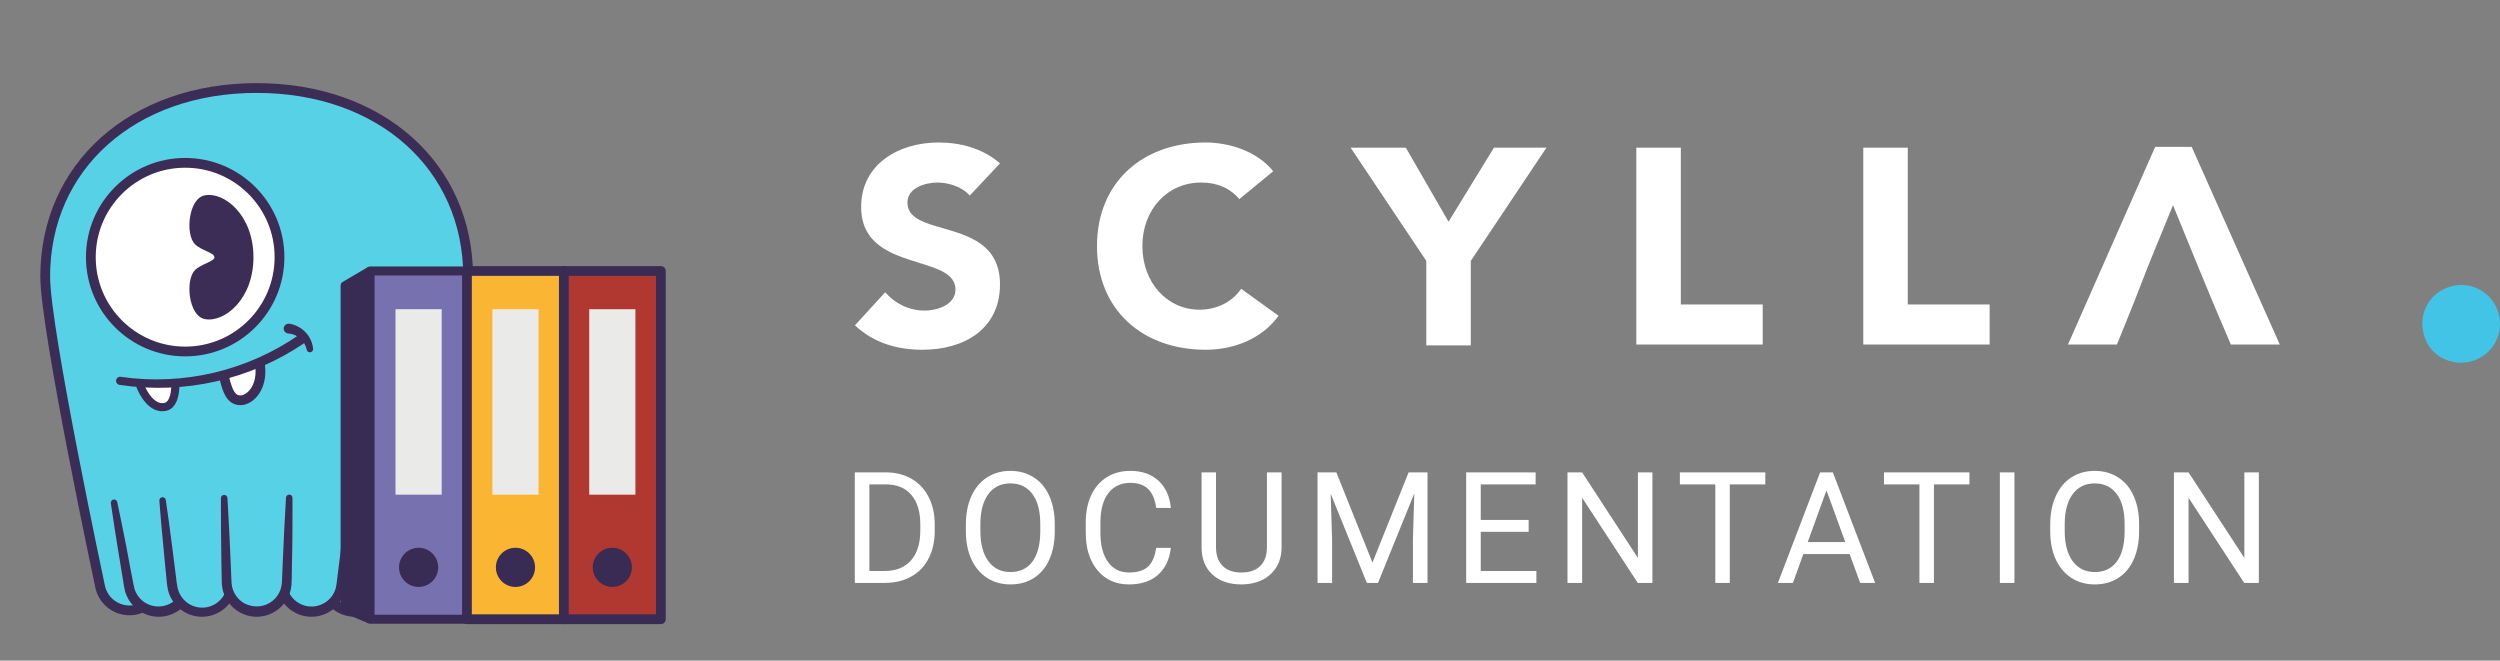 <svg width="193" height="51" viewBox="0 0 193 51" fill="none" xmlns="http://www.w3.org/2000/svg">
<rect x="0" y="0" width="193" height="51" fill="#808080" stroke="none"/>
<path fill-rule="evenodd" clip-rule="evenodd" d="M72.39 14.092C71.428 14.092 70.054 14.496 70.054 15.639C70.054 16.829 71.324 17.195 72.794 17.618C74.809 18.198 77.199 18.887 77.199 21.958C77.199 25.387 74.451 27 71.222 27C69.229 27 67.443 26.462 66 25.118L68.336 22.563C69.092 23.437 70.191 23.975 71.359 23.975C72.527 23.975 73.764 23.437 73.764 22.361C73.764 21.157 72.44 20.748 70.921 20.278C68.877 19.646 66.481 18.905 66.481 15.975C66.481 12.681 69.367 11 72.459 11C74.176 11 75.894 11.471 77.199 12.613L74.863 15.101C74.314 14.429 73.214 14.092 72.39 14.092ZM92.727 14.092C90.116 14.092 88.192 16.177 88.192 19C88.192 21.823 90.116 23.908 92.59 23.908C93.964 23.908 95.132 23.302 95.819 22.294L98.705 24.378C97.399 26.193 95.201 27 93.071 27C88.192 27 84.688 23.908 84.688 19C84.688 14.092 88.192 11 93.071 11C94.788 11 96.987 11.605 98.292 13.219L95.681 15.37C94.994 14.563 94.032 14.092 92.727 14.092ZM113.545 20.142L119.385 11.402H115.332L111.828 17.117L108.53 11.402H104.27L110.11 20.142V26.663H113.545V20.142ZM136.081 26.596H126.325V11.402H129.76V23.503H136.081V26.596ZM143.845 26.596H153.601V23.503H147.28V11.402H143.845V26.596ZM169.198 11.336L176 26.597H172.221L170.847 23.37L169.679 20.546L167.755 15.84L165.831 20.546L164.732 23.37L163.427 26.597H159.648L166.381 11.336H169.198Z" fill="white"/>
<path d="M65.99 45V36.469H68.398C69.141 36.469 69.797 36.633 70.367 36.961C70.938 37.289 71.377 37.756 71.686 38.361C71.998 38.967 72.156 39.662 72.16 40.447V40.992C72.16 41.797 72.004 42.502 71.691 43.107C71.383 43.713 70.939 44.178 70.361 44.502C69.787 44.826 69.117 44.992 68.352 45H65.99ZM67.115 37.395V44.08H68.299C69.166 44.08 69.84 43.81 70.32 43.272C70.805 42.732 71.047 41.965 71.047 40.969V40.471C71.047 39.502 70.818 38.75 70.361 38.215C69.908 37.676 69.264 37.402 68.428 37.395H67.115ZM81.428 41.01C81.428 41.846 81.287 42.576 81.006 43.201C80.725 43.822 80.326 44.297 79.811 44.625C79.295 44.953 78.693 45.117 78.006 45.117C77.334 45.117 76.738 44.953 76.219 44.625C75.699 44.293 75.295 43.822 75.006 43.213C74.721 42.6 74.574 41.891 74.566 41.086V40.471C74.566 39.65 74.709 38.926 74.994 38.297C75.279 37.668 75.682 37.188 76.201 36.855C76.725 36.52 77.322 36.352 77.994 36.352C78.678 36.352 79.279 36.518 79.799 36.85C80.322 37.178 80.725 37.656 81.006 38.285C81.287 38.91 81.428 39.639 81.428 40.471V41.01ZM80.309 40.459C80.309 39.447 80.106 38.672 79.699 38.133C79.293 37.59 78.725 37.318 77.994 37.318C77.283 37.318 76.723 37.59 76.312 38.133C75.906 38.672 75.697 39.422 75.686 40.383V41.01C75.686 41.99 75.891 42.762 76.301 43.324C76.715 43.883 77.283 44.162 78.006 44.162C78.732 44.162 79.295 43.898 79.693 43.371C80.092 42.84 80.297 42.08 80.309 41.092V40.459ZM90.391 42.293C90.285 43.195 89.951 43.893 89.389 44.385C88.83 44.873 88.086 45.117 87.156 45.117C86.148 45.117 85.34 44.756 84.731 44.033C84.125 43.31 83.822 42.344 83.822 41.133V40.312C83.822 39.52 83.963 38.822 84.244 38.221C84.529 37.619 84.932 37.158 85.451 36.838C85.971 36.514 86.572 36.352 87.256 36.352C88.162 36.352 88.889 36.605 89.436 37.113C89.982 37.617 90.301 38.316 90.391 39.211H89.26C89.162 38.531 88.949 38.039 88.621 37.734C88.297 37.43 87.842 37.277 87.256 37.277C86.537 37.277 85.973 37.543 85.562 38.074C85.156 38.605 84.953 39.361 84.953 40.342V41.168C84.953 42.094 85.147 42.83 85.533 43.377C85.92 43.924 86.461 44.197 87.156 44.197C87.781 44.197 88.26 44.057 88.592 43.775C88.928 43.49 89.15 42.996 89.26 42.293H90.391ZM98.938 36.469V42.27C98.934 43.074 98.68 43.732 98.176 44.244C97.676 44.756 96.996 45.043 96.137 45.105L95.838 45.117C94.904 45.117 94.16 44.865 93.606 44.361C93.051 43.857 92.769 43.164 92.762 42.281V36.469H93.875V42.246C93.875 42.863 94.045 43.344 94.385 43.688C94.725 44.027 95.209 44.197 95.838 44.197C96.475 44.197 96.961 44.027 97.297 43.688C97.637 43.348 97.807 42.869 97.807 42.252V36.469H98.938ZM103.166 36.469L105.955 43.43L108.744 36.469H110.203V45H109.078V41.678L109.184 38.092L106.383 45H105.521L102.727 38.109L102.838 41.678V45H101.713V36.469H103.166ZM118.012 41.057H114.314V44.08H118.609V45H113.189V36.469H118.551V37.395H114.314V40.137H118.012V41.057ZM127.566 45H126.436L122.141 38.426V45H121.01V36.469H122.141L126.447 43.072V36.469H127.566V45ZM136.283 37.395H133.541V45H132.422V37.395H129.686V36.469H136.283V37.395ZM142.791 42.773H139.217L138.414 45H137.254L140.512 36.469H141.496L144.76 45H143.605L142.791 42.773ZM139.557 41.848H142.457L141.004 37.857L139.557 41.848ZM152.041 37.395H149.299V45H148.18V37.395H145.443V36.469H152.041V37.395ZM155.514 45H154.389V36.469H155.514V45ZM165.139 41.01C165.139 41.846 164.998 42.576 164.717 43.201C164.436 43.822 164.037 44.297 163.521 44.625C163.006 44.953 162.404 45.117 161.717 45.117C161.045 45.117 160.449 44.953 159.93 44.625C159.41 44.293 159.006 43.822 158.717 43.213C158.432 42.6 158.285 41.891 158.277 41.086V40.471C158.277 39.65 158.42 38.926 158.705 38.297C158.99 37.668 159.393 37.188 159.912 36.855C160.436 36.52 161.033 36.352 161.705 36.352C162.389 36.352 162.99 36.518 163.51 36.85C164.033 37.178 164.436 37.656 164.717 38.285C164.998 38.91 165.139 39.639 165.139 40.471V41.01ZM164.02 40.459C164.02 39.447 163.816 38.672 163.41 38.133C163.004 37.59 162.436 37.318 161.705 37.318C160.994 37.318 160.434 37.59 160.023 38.133C159.617 38.672 159.408 39.422 159.396 40.383V41.01C159.396 41.99 159.602 42.762 160.012 43.324C160.426 43.883 160.994 44.162 161.717 44.162C162.443 44.162 163.006 43.898 163.404 43.371C163.803 42.84 164.008 42.08 164.02 41.092V40.459ZM174.383 45H173.252L168.957 38.426V45H167.826V36.469H168.957L173.264 43.072V36.469H174.383V45Z" fill="white"/>
<path d="M191.033 27.814C192.601 27.244 193.384 25.534 192.814 23.967C192.244 22.399 190.534 21.616 188.967 22.186C187.399 22.756 186.616 24.466 187.186 26.033C187.684 27.601 189.466 28.384 191.033 27.814Z" fill="#42C4E6"/>
<path d="M12.311 44.525C12.38 45.108 12.225 45.696 11.879 46.169C11.532 46.644 11.019 46.969 10.442 47.08C9.865 47.192 9.268 47.081 8.77 46.77C8.271 46.459 7.909 45.972 7.755 45.405C7.755 45.405 3.49 25.447 3.49 21.36C3.49 12.821 10.276 6.795 19.818 6.795C29.361 6.795 36.141 12.821 36.141 21.36C36.141 25.447 31.887 45.401 31.887 45.401C31.743 45.978 31.383 46.478 30.881 46.798C30.379 47.117 29.774 47.233 29.19 47.12C28.606 47.007 28.087 46.675 27.74 46.192C27.393 45.708 27.245 45.11 27.325 44.521" fill="#57D1E5"/>
<path d="M12.311 44.525C12.38 45.108 12.225 45.696 11.879 46.169C11.532 46.644 11.019 46.969 10.442 47.08C9.865 47.192 9.268 47.081 8.77 46.77C8.271 46.459 7.909 45.972 7.755 45.405C7.755 45.405 3.49 25.447 3.49 21.36C3.49 12.821 10.276 6.795 19.818 6.795C29.361 6.795 36.141 12.821 36.141 21.36C36.141 25.447 31.887 45.401 31.887 45.401C31.743 45.978 31.383 46.478 30.881 46.798C30.379 47.117 29.774 47.233 29.19 47.12C28.606 47.007 28.087 46.675 27.74 46.192C27.393 45.708 27.245 45.11 27.325 44.521" stroke="#3B2D55" stroke-width="0.754" stroke-linecap="round" stroke-linejoin="round"/>
<path d="M30.839 38.805L29.675 45.308C29.555 45.89 29.216 46.404 28.728 46.745C28.241 47.085 27.641 47.225 27.053 47.138C26.465 47.05 25.933 46.74 25.566 46.272C25.199 45.804 25.025 45.214 25.08 44.621" fill="#5FC8DE"/>
<path d="M31.087 38.849L30.827 40.552L30.558 42.252L30.28 43.95L30.139 44.8C30.098 45.099 30.041 45.395 29.968 45.688C29.823 46.172 29.545 46.606 29.166 46.941C28.786 47.275 28.32 47.496 27.821 47.578C27.322 47.66 26.81 47.6 26.343 47.406C25.877 47.211 25.474 46.889 25.181 46.477C24.792 45.924 24.622 45.247 24.704 44.577C24.716 44.477 24.767 44.387 24.845 44.325C24.924 44.263 25.024 44.235 25.123 44.247C25.222 44.259 25.313 44.31 25.375 44.388C25.436 44.467 25.465 44.567 25.453 44.666C25.401 45.148 25.532 45.632 25.819 46.023C26.098 46.414 26.513 46.686 26.982 46.785C27.454 46.885 27.945 46.807 28.363 46.566C28.782 46.324 29.095 45.933 29.239 45.471C29.301 45.259 29.352 44.947 29.406 44.672L29.569 43.826L29.895 42.138L30.23 40.449L30.581 38.764C30.597 38.703 30.636 38.651 30.689 38.617C30.742 38.584 30.806 38.571 30.868 38.582C30.93 38.593 30.985 38.627 31.024 38.676C31.062 38.726 31.081 38.789 31.075 38.851L31.087 38.849Z" fill="#3B2D55"/>
<path d="M14.295 27.135C18.317 27.135 21.577 23.875 21.577 19.853C21.577 15.831 18.317 12.571 14.295 12.571C10.273 12.571 7.013 15.831 7.013 19.853C7.013 23.875 10.273 27.135 14.295 27.135Z" fill="white" stroke="#3B2D55" stroke-width="0.754" stroke-linecap="round" stroke-linejoin="round"/>
<path d="M15.802 15.082C14.541 15.326 14.295 18.095 15.047 18.849C15.542 19.343 16.554 19.508 16.554 19.853C16.554 20.198 15.542 20.363 15.047 20.857C14.295 21.612 14.541 24.372 15.802 24.632C17.298 24.931 19.567 23.126 19.567 19.861C19.567 16.596 17.298 14.783 15.802 15.082Z" fill="#3B2D55"/>
<path d="M10.778 29.646C11.03 30.4 11.782 31.655 12.786 31.404C13.275 31.282 13.541 30.65 13.541 29.646" fill="white"/>
<path d="M10.778 29.646C11.03 30.4 11.782 31.655 12.786 31.404C13.275 31.282 13.541 30.65 13.541 29.646" stroke="#3B2D55" stroke-width="0.628" stroke-linecap="round" stroke-linejoin="round"/>
<path d="M17.308 29.144C17.558 30.148 17.81 30.902 18.562 30.902C19.314 30.902 20.32 29.898 20.069 28.14" fill="white"/>
<path d="M17.308 29.144C17.558 30.148 17.81 30.902 18.562 30.902C19.314 30.902 20.32 29.898 20.069 28.14" stroke="#3B2D55" stroke-width="0.754" stroke-linecap="round" stroke-linejoin="round"/>
<path d="M9.318 29.091C14.166 29.791 19.099 28.625 23.12 25.828C23.202 25.771 23.303 25.749 23.402 25.767C23.5 25.785 23.587 25.84 23.645 25.922C23.702 26.005 23.724 26.106 23.706 26.204C23.689 26.303 23.633 26.39 23.55 26.447C19.362 29.309 14.244 30.476 9.229 29.712C9.146 29.7 9.072 29.655 9.022 29.588C8.973 29.521 8.952 29.437 8.964 29.354C8.976 29.272 9.021 29.197 9.088 29.148C9.155 29.098 9.239 29.077 9.322 29.09L9.318 29.091Z" fill="#3B2D55"/>
<path d="M23.685 27.015C23.616 26.674 23.437 26.364 23.177 26.133C22.927 25.909 22.611 25.773 22.277 25.745C22.225 25.745 22.174 25.734 22.127 25.713C22.079 25.692 22.037 25.662 22.002 25.623C21.966 25.585 21.939 25.54 21.922 25.491C21.905 25.442 21.899 25.391 21.902 25.339C21.906 25.287 21.921 25.237 21.945 25.191C21.969 25.145 22.002 25.105 22.043 25.072C22.083 25.04 22.13 25.016 22.18 25.002C22.23 24.989 22.282 24.985 22.333 24.993H22.374C22.85 25.081 23.285 25.321 23.613 25.677C23.931 26.024 24.127 26.465 24.173 26.934C24.177 26.996 24.156 27.058 24.117 27.106C24.077 27.155 24.021 27.187 23.959 27.196C23.897 27.205 23.833 27.191 23.781 27.156C23.729 27.121 23.692 27.068 23.677 27.007L23.685 27.015Z" fill="#3B2D55"/>
<path d="M14.553 44.621C14.608 45.214 14.434 45.804 14.067 46.272C13.7 46.74 13.168 47.05 12.58 47.138C11.992 47.225 11.392 47.085 10.905 46.745C10.417 46.404 10.078 45.89 9.958 45.308L8.794 38.805" fill="#57D1E5"/>
<path d="M14.929 44.577C15.013 45.249 14.842 45.928 14.45 46.48C14.057 47.031 13.472 47.416 12.81 47.557C12.146 47.698 11.453 47.582 10.871 47.233C10.291 46.883 9.861 46.33 9.665 45.682C9.593 45.39 9.538 45.094 9.5 44.796L9.359 43.947L9.081 42.248L8.812 40.548L8.558 38.846C8.553 38.813 8.554 38.78 8.562 38.748C8.57 38.715 8.584 38.685 8.604 38.659C8.623 38.632 8.648 38.61 8.676 38.593C8.705 38.576 8.736 38.565 8.769 38.561C8.832 38.551 8.896 38.566 8.949 38.602C9.001 38.638 9.038 38.692 9.052 38.755L9.401 40.439L9.739 42.128L10.056 43.826L10.219 44.672C10.274 44.947 10.322 45.253 10.386 45.469C10.534 45.93 10.847 46.321 11.264 46.566C11.576 46.744 11.931 46.832 12.29 46.821C12.648 46.81 12.997 46.701 13.298 46.504C13.598 46.308 13.839 46.033 13.993 45.709C14.148 45.385 14.21 45.025 14.173 44.668C14.161 44.569 14.189 44.469 14.251 44.391C14.313 44.312 14.404 44.262 14.503 44.25C14.602 44.239 14.702 44.267 14.78 44.329C14.859 44.391 14.909 44.481 14.921 44.581L14.929 44.577Z" fill="#3B2D55"/>
<path d="M17.907 44.771C17.924 45.365 17.712 45.944 17.316 46.387C16.919 46.831 16.368 47.106 15.775 47.155C15.182 47.205 14.593 47.026 14.129 46.654C13.664 46.283 13.359 45.748 13.277 45.158L12.544 38.644" fill="#57D1E5"/>
<path d="M18.283 44.751C18.324 45.425 18.112 46.089 17.687 46.614C17.263 47.138 16.657 47.484 15.989 47.584C15.321 47.685 14.639 47.529 14.08 47.15C13.523 46.772 13.127 46.201 12.967 45.548C12.908 45.251 12.869 44.95 12.849 44.648L12.763 43.795L12.602 42.081L12.443 40.373L12.302 38.663C12.294 38.597 12.313 38.531 12.355 38.479C12.396 38.427 12.457 38.394 12.523 38.386C12.589 38.379 12.655 38.398 12.707 38.439C12.759 38.481 12.793 38.541 12.8 38.607L13.041 40.306L13.265 42.006L13.483 43.708L13.589 44.557C13.614 44.825 13.653 45.092 13.707 45.356C13.806 45.844 14.089 46.276 14.497 46.561C14.905 46.847 15.407 46.964 15.899 46.889C16.391 46.815 16.836 46.553 17.141 46.16C17.446 45.766 17.587 45.27 17.537 44.775C17.532 44.675 17.566 44.577 17.633 44.503C17.7 44.429 17.794 44.384 17.893 44.379C17.993 44.374 18.091 44.408 18.165 44.475C18.239 44.542 18.284 44.636 18.289 44.736L18.283 44.751Z" fill="#3B2D55"/>
<path d="M27.091 38.644L26.368 45.157C26.285 45.746 25.981 46.281 25.516 46.652C25.051 47.024 24.462 47.203 23.869 47.153C23.276 47.104 22.725 46.829 22.329 46.385C21.932 45.942 21.721 45.363 21.738 44.769" fill="#57D1E5"/>
<path d="M27.337 38.671L27.194 40.381L27.037 42.089L26.87 43.795L26.785 44.648C26.764 44.95 26.725 45.25 26.668 45.546C26.55 46.036 26.297 46.483 25.939 46.837C25.58 47.19 25.129 47.436 24.638 47.547C24.146 47.658 23.634 47.629 23.158 47.463C22.682 47.298 22.262 47.002 21.945 46.611C21.524 46.086 21.312 45.423 21.35 44.751C21.355 44.651 21.4 44.558 21.474 44.491C21.511 44.458 21.553 44.432 21.6 44.416C21.647 44.399 21.696 44.392 21.746 44.395C21.795 44.397 21.843 44.409 21.888 44.431C21.933 44.452 21.973 44.482 22.006 44.518C22.039 44.555 22.064 44.598 22.081 44.645C22.098 44.691 22.105 44.741 22.102 44.79C22.084 45.272 22.244 45.745 22.552 46.116C22.855 46.488 23.287 46.733 23.762 46.803C24.236 46.873 24.719 46.767 25.119 46.504C25.522 46.24 25.812 45.833 25.93 45.366C25.982 45.153 26.009 44.846 26.046 44.565L26.152 43.716L26.368 42.014L26.595 40.313L26.835 38.615C26.842 38.549 26.876 38.489 26.928 38.447C26.98 38.406 27.046 38.386 27.112 38.394C27.178 38.401 27.239 38.435 27.28 38.487C27.322 38.539 27.341 38.605 27.333 38.671H27.337Z" fill="#3B2D55"/>
<path d="M22.329 38.435L22.135 44.965C22.135 45.581 21.89 46.173 21.454 46.61C21.017 47.046 20.426 47.291 19.808 47.291C19.192 47.291 18.6 47.046 18.163 46.61C17.727 46.173 17.482 45.581 17.482 44.965L17.288 38.435" fill="#57D1E5"/>
<path d="M22.581 38.442C22.581 40.129 22.581 41.814 22.54 43.499L22.519 44.763C22.523 44.996 22.503 45.23 22.459 45.459C22.41 45.7 22.327 45.933 22.213 46.151C21.985 46.59 21.641 46.959 21.219 47.217C20.797 47.474 20.313 47.612 19.818 47.615C19.572 47.616 19.326 47.581 19.089 47.512C18.852 47.447 18.626 47.347 18.418 47.215C17.997 46.958 17.653 46.591 17.424 46.153C17.311 45.935 17.228 45.703 17.176 45.463C17.132 45.233 17.112 45 17.116 44.767L17.094 43.503C17.063 41.816 17.053 40.131 17.055 38.444C17.059 38.381 17.086 38.322 17.131 38.278C17.177 38.234 17.237 38.208 17.3 38.207C17.363 38.205 17.425 38.227 17.473 38.269C17.52 38.31 17.551 38.368 17.558 38.431C17.658 40.111 17.743 41.795 17.811 43.481L17.864 44.744C17.865 44.932 17.883 45.119 17.918 45.304C17.977 45.562 18.087 45.805 18.242 46.02C18.397 46.234 18.593 46.416 18.82 46.553C18.97 46.639 19.132 46.705 19.3 46.746C19.469 46.794 19.643 46.817 19.818 46.814C20.171 46.817 20.518 46.723 20.821 46.542C21.123 46.361 21.371 46.1 21.536 45.789C21.621 45.634 21.682 45.467 21.718 45.294C21.755 45.11 21.774 44.922 21.774 44.734L21.827 43.472C21.893 41.787 21.98 40.104 22.079 38.421C22.081 38.388 22.089 38.356 22.103 38.326C22.117 38.296 22.138 38.269 22.162 38.247C22.187 38.225 22.216 38.209 22.247 38.198C22.278 38.187 22.311 38.182 22.345 38.185C22.409 38.189 22.47 38.218 22.514 38.266C22.558 38.314 22.582 38.377 22.581 38.442Z" fill="#3B2D55"/>
<path d="M36.062 47.805V20.919H28.572V47.805H36.062Z" fill="#7772AF" stroke="#392C54" stroke-width="0.692" stroke-linecap="round" stroke-linejoin="round"/>
<path d="M34.098 38.188V23.87H30.533V38.188H34.098Z" fill="#EAEAE9"/>
<path d="M32.316 45.312C33.151 45.312 33.828 44.635 33.828 43.799C33.828 42.964 33.151 42.287 32.316 42.287C31.481 42.287 30.804 42.964 30.804 43.799C30.804 44.635 31.481 45.312 32.316 45.312Z" fill="#392C54"/>
<path d="M43.54 47.805V20.919H36.05V47.805H43.54Z" fill="#FAB533" stroke="#392C54" stroke-width="0.752" stroke-linecap="round" stroke-linejoin="round"/>
<path d="M41.576 38.19V23.872H38.01V38.19H41.576Z" fill="#EAEAE9"/>
<path d="M39.794 45.312C40.629 45.312 41.306 44.635 41.306 43.799C41.306 42.964 40.629 42.287 39.794 42.287C38.959 42.287 38.282 42.964 38.282 43.799C38.282 44.635 38.959 45.312 39.794 45.312Z" fill="#392C54"/>
<path d="M51.018 47.805V20.919H43.528V47.805H51.018Z" fill="#B03831" stroke="#392C54" stroke-width="0.752" stroke-linecap="round" stroke-linejoin="round"/>
<path d="M49.054 38.19V23.872H45.488V38.19H49.054Z" fill="#EAEAE9"/>
<path d="M47.272 45.312C48.107 45.312 48.784 44.635 48.784 43.799C48.784 42.964 48.107 42.287 47.272 42.287C46.436 42.287 45.759 42.964 45.759 43.799C45.759 44.635 46.436 45.312 47.272 45.312Z" fill="#392C54"/>
<path d="M28.417 20.609L26.442 21.772C26.397 21.799 26.36 21.837 26.334 21.882C26.308 21.927 26.295 21.978 26.294 22.03V47.012C26.294 47.071 26.312 47.128 26.344 47.177C26.377 47.226 26.423 47.264 26.477 47.287L28.431 48.121L28.417 20.609Z" fill="#392C54"/>
</svg>
